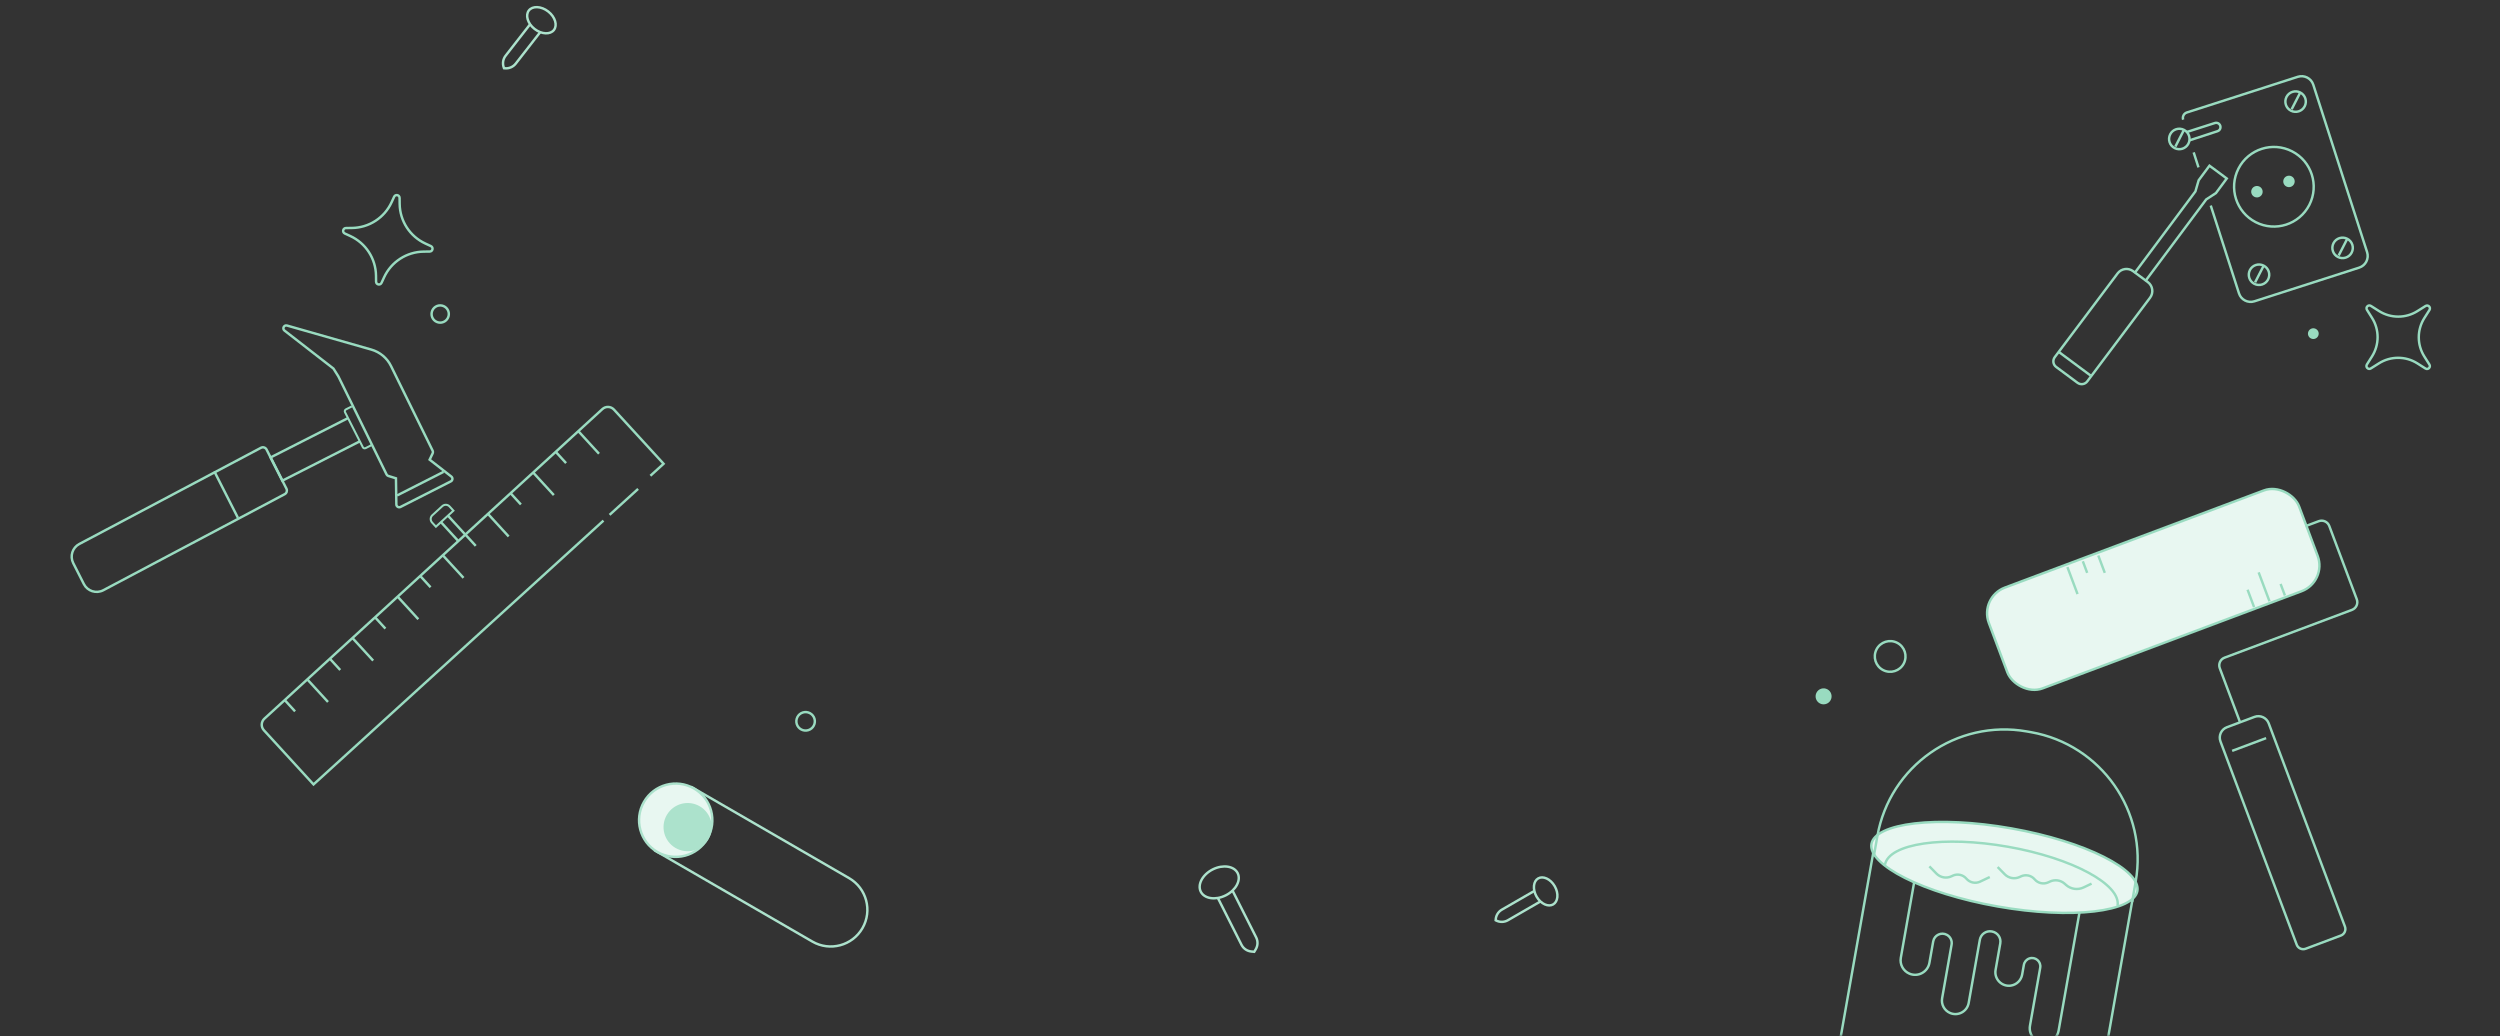 <svg width="1221" height="506" viewBox="0 0 1221 506" fill="none" xmlns="http://www.w3.org/2000/svg">
<rect x="0" y="0" width="1221" height="506" fill="#333333" stroke="none"/>
<path d="M311.643 238.78L297.723 251.455M317.652 232.361L324.096 226.511L299.855 200.046C298.363 198.417 295.833 198.306 294.204 199.798L129.134 351C127.505 352.493 127.394 355.023 128.886 356.652L153.127 383.116L294.736 254.267" stroke="#99DBC0" stroke-width="1.2"/>
<path d="M139.052 341.914L144.104 347.429" stroke="#99DBC0" stroke-width="1.2"/>
<path d="M150.083 331.809L160.187 342.839" stroke="#99DBC0" stroke-width="1.2"/>
<path d="M161.11 321.709L166.162 327.225" stroke="#99DBC0" stroke-width="1.2"/>
<path d="M172.14 311.604L182.244 322.634" stroke="#99DBC0" stroke-width="1.2"/>
<path d="M183.177 301.492L188.229 307.007" stroke="#99DBC0" stroke-width="1.2"/>
<path d="M194.2 291.396L204.303 302.426" stroke="#99DBC0" stroke-width="1.2"/>
<path d="M205.233 281.29L210.285 286.805" stroke="#99DBC0" stroke-width="1.2"/>
<path d="M216.264 271.185L226.368 282.215" stroke="#99DBC0" stroke-width="1.2"/>
<path d="M227.295 261.082L232.347 266.597" stroke="#99DBC0" stroke-width="1.2"/>
<path d="M238.324 250.981L248.427 262.011" stroke="#99DBC0" stroke-width="1.2"/>
<path d="M249.355 240.878L254.407 246.394" stroke="#99DBC0" stroke-width="1.2"/>
<path d="M260.387 230.772L270.491 241.802" stroke="#99DBC0" stroke-width="1.2"/>
<path d="M271.413 220.672L276.465 226.187" stroke="#99DBC0" stroke-width="1.2"/>
<path d="M282.445 210.565L292.548 221.596" stroke="#99DBC0" stroke-width="1.2"/>
<path d="M38.737 265.683L127.467 218.692C128.455 218.169 129.68 218.557 130.187 219.553L139.904 238.678C140.398 239.651 140.021 240.841 139.057 241.352L50.476 288.263C47.019 290.094 42.731 288.736 40.959 285.248L35.773 275.039C34.042 271.634 35.362 267.47 38.737 265.683Z" stroke="#99DBC0" stroke-width="1.2"/>
<path d="M169.972 204.199L132.152 223.415L137.917 234.761L175.736 215.545" stroke="#99DBC0" stroke-width="1.2"/>
<path d="M220.427 232.744C221.237 233.374 221.117 234.633 220.202 235.098L195.612 247.591C194.689 248.06 193.593 247.399 193.578 246.364L193.392 234.04L193.386 233.604L192.97 233.476L189.65 232.45C189.282 232.337 188.977 232.076 188.807 231.731L165.268 183.861L165.254 183.833L165.238 183.806L162.892 180.08L162.835 179.99L162.752 179.925L138.948 161.452C137.731 160.508 138.708 158.578 140.189 158.999L181.368 170.744C185.556 171.938 189.044 174.85 190.965 178.758L211.32 220.153C211.509 220.538 211.512 220.989 211.327 221.376L210.041 224.063L209.833 224.498L210.214 224.795L220.427 232.744Z" stroke="#99DBC0" stroke-width="1.2"/>
<path d="M104.682 230.23L116.211 252.922" stroke="#99DBC0" stroke-width="1.2"/>
<path d="M216.62 230.454L193.928 241.983" stroke="#99DBC0" stroke-width="1.2"/>
<path d="M171.831 198.491L168.941 199.959C168.448 200.209 168.252 200.811 168.502 201.304L177.204 218.43C177.454 218.923 178.056 219.119 178.548 218.869L181.439 217.4" stroke="#99DBC0"/>
<path d="M211.163 251.649L216.025 247.195C217.044 246.263 218.625 246.332 219.558 247.35L221.447 249.413L212.898 257.244L211.008 255.181C210.076 254.163 210.145 252.582 211.163 251.649Z" stroke="#99DBC0"/>
<path d="M215.232 254.863L223.612 264.011M218.662 251.72L227.042 260.869" stroke="#99DBC0" stroke-width="1.2"/>
<path d="M192.49 96.101C193.114 94.746 195.143 95.177 195.162 96.669L195.197 99.599C195.298 107.94 200.192 115.477 207.77 118.962L210.432 120.186C211.788 120.81 211.357 122.84 209.864 122.858L206.934 122.893C198.594 122.994 191.056 127.888 187.571 135.466L186.347 138.128C185.724 139.484 183.694 139.053 183.675 137.56L183.64 134.631C183.539 126.29 178.645 118.753 171.067 115.267L168.405 114.044C167.049 113.42 167.481 111.39 168.973 111.372L171.903 111.337C180.243 111.236 187.781 106.342 191.266 98.763L192.49 96.101Z" stroke="#99DBC0" stroke-width="1.2"/>
<path d="M215.868 149.248C218.143 149.732 219.596 151.969 219.112 154.244C218.628 156.519 216.392 157.972 214.116 157.488C211.841 157.004 210.389 154.767 210.872 152.492C211.356 150.217 213.593 148.765 215.868 149.248Z" stroke="#99DBC0" stroke-width="1.2"/>
<path d="M1005.54 171.91L1021 183.382" stroke="#99DBC0" stroke-width="1.2"/>
<path d="M1041.79 132.427L1049.01 137.79C1051.42 139.574 1051.91 142.974 1050.11 145.369L1019.42 186.269C1018.3 187.765 1016.18 188.073 1014.67 186.959L1004.23 179.211C1002.72 178.088 1002.41 175.948 1003.54 174.44L1034.25 133.522C1036.03 131.146 1039.4 130.657 1041.79 132.427Z" stroke="#99DBC0" stroke-width="1.2"/>
<path d="M1042.51 133.395L1072.24 93.49L1073.83 88.044L1079.11 80.921L1087.54 87.178L1082.26 94.301L1077.51 97.401L1047.78 137.306" stroke="#99DBC0" stroke-width="1.2"/>
<path d="M1066.25 58.449V58.449C1065.78 56.978 1066.59 55.403 1068.06 54.93L1122.26 37.507C1125.42 36.493 1128.8 38.229 1129.81 41.384L1156.1 123.165C1157.11 126.32 1155.38 129.699 1152.22 130.713L1101.06 147.156C1097.91 148.17 1094.53 146.435 1093.52 143.28L1079.73 100.392M1071.39 74.427L1073.74 81.751" stroke="#99DBC0" stroke-width="1.2"/>
<circle cx="5.594" cy="5.594" r="4.994" transform="matrix(0.89 0.457 -0.457 0.89 1118.75 42.087)" stroke="#99DBC0" stroke-width="1.2"/>
<path d="M1119.45 73.917C1129 78.822 1132.77 90.543 1127.87 100.094C1122.96 109.646 1111.24 113.413 1101.69 108.508C1092.14 103.603 1088.37 91.883 1093.27 82.331C1098.18 72.779 1109.9 69.012 1119.45 73.917Z" stroke="#99DBC0" stroke-width="1.2"/>
<path d="M1123.4 45.265L1119.25 53.352" stroke="#99DBC0" stroke-width="1.2"/>
<path d="M1103.29 91.677C1102.21 91.122 1100.88 91.548 1100.33 92.627C1099.77 93.707 1100.2 95.031 1101.28 95.586C1102.36 96.14 1103.68 95.714 1104.24 94.635C1104.79 93.556 1104.37 92.231 1103.29 91.677Z" fill="#99DBC0" stroke="#99DBC0" stroke-width="1.2"/>
<path d="M1118.94 86.646C1117.86 86.092 1116.53 86.517 1115.98 87.597C1115.43 88.676 1115.85 90.001 1116.93 90.555C1118.01 91.109 1119.33 90.684 1119.89 89.604C1120.44 88.525 1120.02 87.2 1118.94 86.646Z" fill="#99DBC0" stroke="#99DBC0" stroke-width="1.2"/>
<circle cx="5.594" cy="5.594" r="4.994" transform="matrix(0.89 0.457 -0.457 0.89 1100.88 126.647)" stroke="#99DBC0" stroke-width="1.2"/>
<path d="M1105.54 129.825L1101.39 137.912" stroke="#99DBC0" stroke-width="1.2"/>
<circle cx="5.594" cy="5.594" r="4.994" transform="matrix(0.89 0.457 -0.457 0.89 1141.7 113.527)" stroke="#99DBC0" stroke-width="1.2"/>
<path d="M1146.36 116.704L1142.21 124.791" stroke="#99DBC0" stroke-width="1.2"/>
<circle cx="5.594" cy="5.594" r="4.994" transform="matrix(0.89 0.457 -0.457 0.89 1061.95 60.339)" stroke="#99DBC0" stroke-width="1.2"/>
<path d="M1066.6 63.516L1062.45 71.603" stroke="#99DBC0" stroke-width="1.2"/>
<path d="M1067.98 64.487L1081.75 60.079C1082.42 59.866 1083.15 59.999 1083.7 60.436V60.436C1084.36 60.963 1084.64 61.839 1084.41 62.654V62.654C1084.22 63.328 1083.71 63.862 1083.04 64.079L1069.34 68.545" stroke="#99DBC0" stroke-width="1.2"/>
<path d="M1156.03 151.343C1155.23 150.08 1156.7 148.614 1157.96 149.413L1161.89 151.903C1167.63 155.543 1174.95 155.552 1180.7 151.927L1184.63 149.449C1185.89 148.653 1187.36 150.122 1186.56 151.383L1184.07 155.308C1180.43 161.047 1180.42 168.371 1184.05 174.121L1186.53 178.051C1187.32 179.314 1185.85 180.78 1184.59 179.981L1180.67 177.492C1174.93 173.852 1167.6 173.842 1161.86 177.467L1157.92 179.945C1156.66 180.741 1155.2 179.272 1155.99 178.011L1158.48 174.086C1162.12 168.346 1162.13 161.023 1158.51 155.274L1156.03 151.343Z" stroke="#99DBC0" stroke-width="1.2"/>
<path d="M1129.21 161.021C1130.27 160.679 1131.41 161.264 1131.76 162.329C1132.1 163.393 1131.51 164.533 1130.45 164.875C1129.38 165.217 1128.24 164.632 1127.9 163.568C1127.56 162.503 1128.14 161.363 1129.21 161.021Z" fill="#99DBC0" stroke="#99DBC0" stroke-width="1.2"/>
<mask id="mask0_3209_180" style="mask-type:alpha" maskUnits="userSpaceOnUse" x="802" y="214" width="377" height="292">
<rect x="802.073" y="214.659" width="376.624" height="291.136" fill="white"/>
</mask>
<g mask="url(#mask0_3209_180)">
<path d="M915.996 410.267L895.126 528.365M1042.69 432.656L1021.82 550.754" stroke="#99DBC0" stroke-width="1.2"/>
<path d="M982.328 404.578C1000.38 407.769 1016.32 412.85 1027.48 418.471C1033.07 421.283 1037.43 424.214 1040.27 427.087C1043.12 429.974 1044.33 432.696 1043.9 435.123C1043.47 437.551 1041.4 439.693 1037.73 441.428C1034.08 443.155 1028.98 444.415 1022.77 445.142C1010.36 446.596 993.644 445.908 975.588 442.717C957.533 439.526 941.598 434.445 930.433 428.825C924.847 426.013 920.487 423.081 917.651 420.208C914.801 417.322 913.587 414.599 914.016 412.171C914.446 409.743 916.519 407.602 920.185 405.867C923.834 404.14 928.935 402.88 935.146 402.153C947.561 400.7 964.273 401.388 982.328 404.578Z" fill="#E8F7F1" stroke="#99DBC0" stroke-width="1.2"/>
<path d="M915.174 418.18L916.918 408.316C922.972 374.053 955.656 351.185 989.919 357.24L991.987 357.605C1026.25 363.66 1049.12 396.344 1043.06 430.607L1041.32 440.472" stroke="#99DBC0" stroke-width="1.2"/>
<path d="M1034.21 442.42C1036.05 432.027 1012.11 419.108 980.742 413.565C949.375 408.022 922.458 411.954 920.621 422.347" stroke="#99DBC0" stroke-width="1.2"/>
<path d="M934.909 430.708L928.359 467.776C927.784 471.028 929.53 474.247 932.569 475.538V475.538C936.767 477.323 941.534 474.737 942.328 470.245L944.178 459.777C944.727 456.668 948.193 455.045 950.933 456.613V456.613C952.603 457.568 953.493 459.469 953.158 461.364L948.531 487.548C948.005 490.527 949.575 493.482 952.339 494.712V494.712C956.251 496.453 960.758 494.057 961.503 489.841L966.958 458.969C967.439 456.25 970.033 454.435 972.752 454.916L972.883 454.939C975.602 455.419 977.417 458.013 976.936 460.733L974.643 473.71C973.862 478.133 977.639 482.023 982.083 481.373V481.373C984.891 480.962 987.121 478.798 987.615 476.002L988.457 471.238C988.716 469.77 989.76 468.563 991.176 468.095V468.095C994.088 467.132 996.973 469.628 996.439 472.649L991.437 500.958C990.57 505.861 994.892 510.107 999.779 509.155V509.155C1002.66 508.593 1004.9 506.316 1005.41 503.427L1015.58 445.849" stroke="#99DBC0" stroke-width="1.2"/>
<path d="M1021.52 431.567L1017.63 433.424C1014.77 434.788 1011.37 434.295 1009.02 432.175L1008.42 431.637C1006.43 429.842 1003.56 429.425 1001.14 430.58L1000.43 430.916C998.128 432.015 995.374 431.422 993.728 429.473V429.473C992.082 427.523 989.328 426.93 987.025 428.029L986.461 428.298C983.986 429.479 981.033 428.958 979.113 426.999L975.643 423.461" stroke="#99DBC0" stroke-width="1.2"/>
<path d="M971.796 428.346L967.094 430.59C964.792 431.689 962.037 431.096 960.391 429.146V429.146C958.745 427.196 955.991 426.603 953.689 427.702L953.125 427.971C950.649 429.153 947.697 428.631 945.777 426.673L942.306 423.134" stroke="#99DBC0" stroke-width="1.2"/>
<path d="M1090.18 366.723L1106.77 360.499" stroke="#99DBC0" stroke-width="1.2"/>
<path d="M1087.64 355.175L1101.09 350.13C1103.88 349.082 1106.99 350.497 1108.04 353.289L1145.27 452.538C1145.93 454.297 1145.04 456.257 1143.29 456.917L1126.09 463.367C1124.33 464.027 1122.37 463.136 1121.71 461.378L1084.48 362.128C1083.43 359.336 1084.85 356.223 1087.64 355.175Z" stroke="#99DBC0" stroke-width="1.2"/>
<rect x="966.637" y="291.69" width="161.869" height="52.559" rx="13.4" transform="rotate(-20.564 966.637 291.69)" fill="#E8F7F1" stroke="#99DBC0" stroke-width="1.2"/>
<path d="M1126.02 256.968L1132.47 254.548C1134.54 253.772 1136.84 254.82 1137.62 256.888L1151.06 292.707C1151.83 294.775 1150.79 297.081 1148.72 297.857L1086.48 321.204C1084.41 321.98 1083.37 324.286 1084.14 326.354L1094.06 352.794" stroke="#99DBC0" stroke-width="1.2"/>
<path d="M1017.26 274.132L1019.38 279.786" stroke="#99DBC0" stroke-width="1.2"/>
<path d="M1024.8 271.304L1027.98 279.784" stroke="#99DBC0" stroke-width="1.2"/>
<path d="M1009.72 276.959L1014.67 290.151" stroke="#99DBC0" stroke-width="1.2"/>
<path d="M1108.42 293.673L1103.12 279.54" stroke="#99DBC0" stroke-width="1.2"/>
<path d="M1100.89 296.499L1097.71 288.019" stroke="#99DBC0" stroke-width="1.2"/>
<path d="M1115.96 290.845L1113.84 285.192" stroke="#99DBC0" stroke-width="1.2"/>
<path d="M926.595 313.949C930.272 315.851 931.711 320.374 929.809 324.051C927.907 327.728 923.384 329.166 919.707 327.264C916.03 325.362 914.591 320.839 916.493 317.162C918.395 313.485 922.918 312.047 926.595 313.949Z" stroke="#99DBC0" stroke-width="1.2"/>
<path d="M892.166 337.155C893.79 337.995 894.425 339.993 893.585 341.617C892.745 343.241 890.748 343.876 889.124 343.036C887.5 342.196 886.865 340.198 887.705 338.575C888.545 336.951 890.542 336.315 892.166 337.155Z" fill="#99DBC0" stroke="#99DBC0" stroke-width="1.2"/>
</g>
<path d="M395.53 348.284C397.745 349.43 398.612 352.154 397.466 354.369C396.32 356.584 393.595 357.451 391.38 356.305C389.166 355.159 388.299 352.435 389.444 350.22C390.59 348.005 393.315 347.138 395.53 348.284Z" stroke="#99DBC0" stroke-width="1.2"/>
<path d="M758.568 441.717C757.414 442.384 755.945 442.364 754.459 441.694C752.975 441.025 751.521 439.72 750.481 437.92C749.442 436.12 749.039 434.208 749.201 432.587C749.364 430.966 750.082 429.685 751.237 429.018C752.391 428.352 753.859 428.371 755.345 429.04C756.83 429.71 758.284 431.015 759.323 432.815C760.363 434.615 760.765 436.527 760.603 438.147C760.44 439.769 759.723 441.05 758.568 441.717Z" stroke="#ACE2CC" stroke-width="1.2"/>
<path d="M752.369 440.26L736.466 449.442C734.686 450.47 732.503 450.514 730.682 449.561L730.488 449.459L730.497 449.24C730.582 447.186 731.712 445.318 733.492 444.29L749.395 435.109" stroke="#ACE2CC" stroke-width="1.2"/>
<path d="M604.466 426.416C605.313 428.094 605.159 430.139 604.123 432.129C603.088 434.118 601.19 436.004 598.656 437.283C596.122 438.562 593.477 438.969 591.262 438.62C589.046 438.271 587.31 437.18 586.463 435.502C585.616 433.824 585.769 431.778 586.805 429.789C587.84 427.8 589.739 425.913 592.272 424.635C594.806 423.356 597.451 422.949 599.666 423.298C601.882 423.646 603.619 424.738 604.466 426.416Z" stroke="#ACE2CC" stroke-width="1.2"/>
<path d="M601.852 434.736L613.512 457.839C614.438 459.675 614.36 461.856 613.306 463.621L612.567 464.857L611.133 464.717C609.087 464.518 607.286 463.284 606.359 461.449L594.699 438.346" stroke="#ACE2CC" stroke-width="1.2"/>
<path d="M270.54 14.646C269.669 15.764 268.216 16.33 266.492 16.265C264.769 16.199 262.826 15.499 261.093 14.149C259.36 12.8 258.205 11.087 257.719 9.433C257.233 7.778 257.426 6.23 258.297 5.111C259.168 3.993 260.621 3.427 262.345 3.493C264.068 3.559 266.011 4.259 267.744 5.608C269.477 6.958 270.632 8.671 271.118 10.325C271.604 11.98 271.411 13.527 270.54 14.646Z" stroke="#ACE2CC" stroke-width="1.2"/>
<path d="M263.883 15.66L251.884 31.069C250.621 32.691 248.615 33.553 246.569 33.354L246.162 33.314L246.024 32.93C245.33 30.995 245.675 28.839 246.938 27.217L258.937 11.809" stroke="#ACE2CC" stroke-width="1.2"/>
<path d="M414.681 428.873C423.238 433.821 426.165 444.771 421.217 453.329C416.268 461.886 405.319 464.813 396.761 459.864L320.119 415.549L338.038 384.558L414.681 428.873Z" stroke="#ACE2CC" stroke-width="1.2"/>
<circle cx="330.013" cy="400.6" r="17.899" transform="rotate(30.037 330.013 400.6)" fill="#E8F7F1" stroke="#ACE2CC" stroke-width="1.2"/>
<circle cx="335.84" cy="403.965" r="11.772" transform="rotate(30.037 335.84 403.965)" fill="#ACE2CC"/>
</svg>
